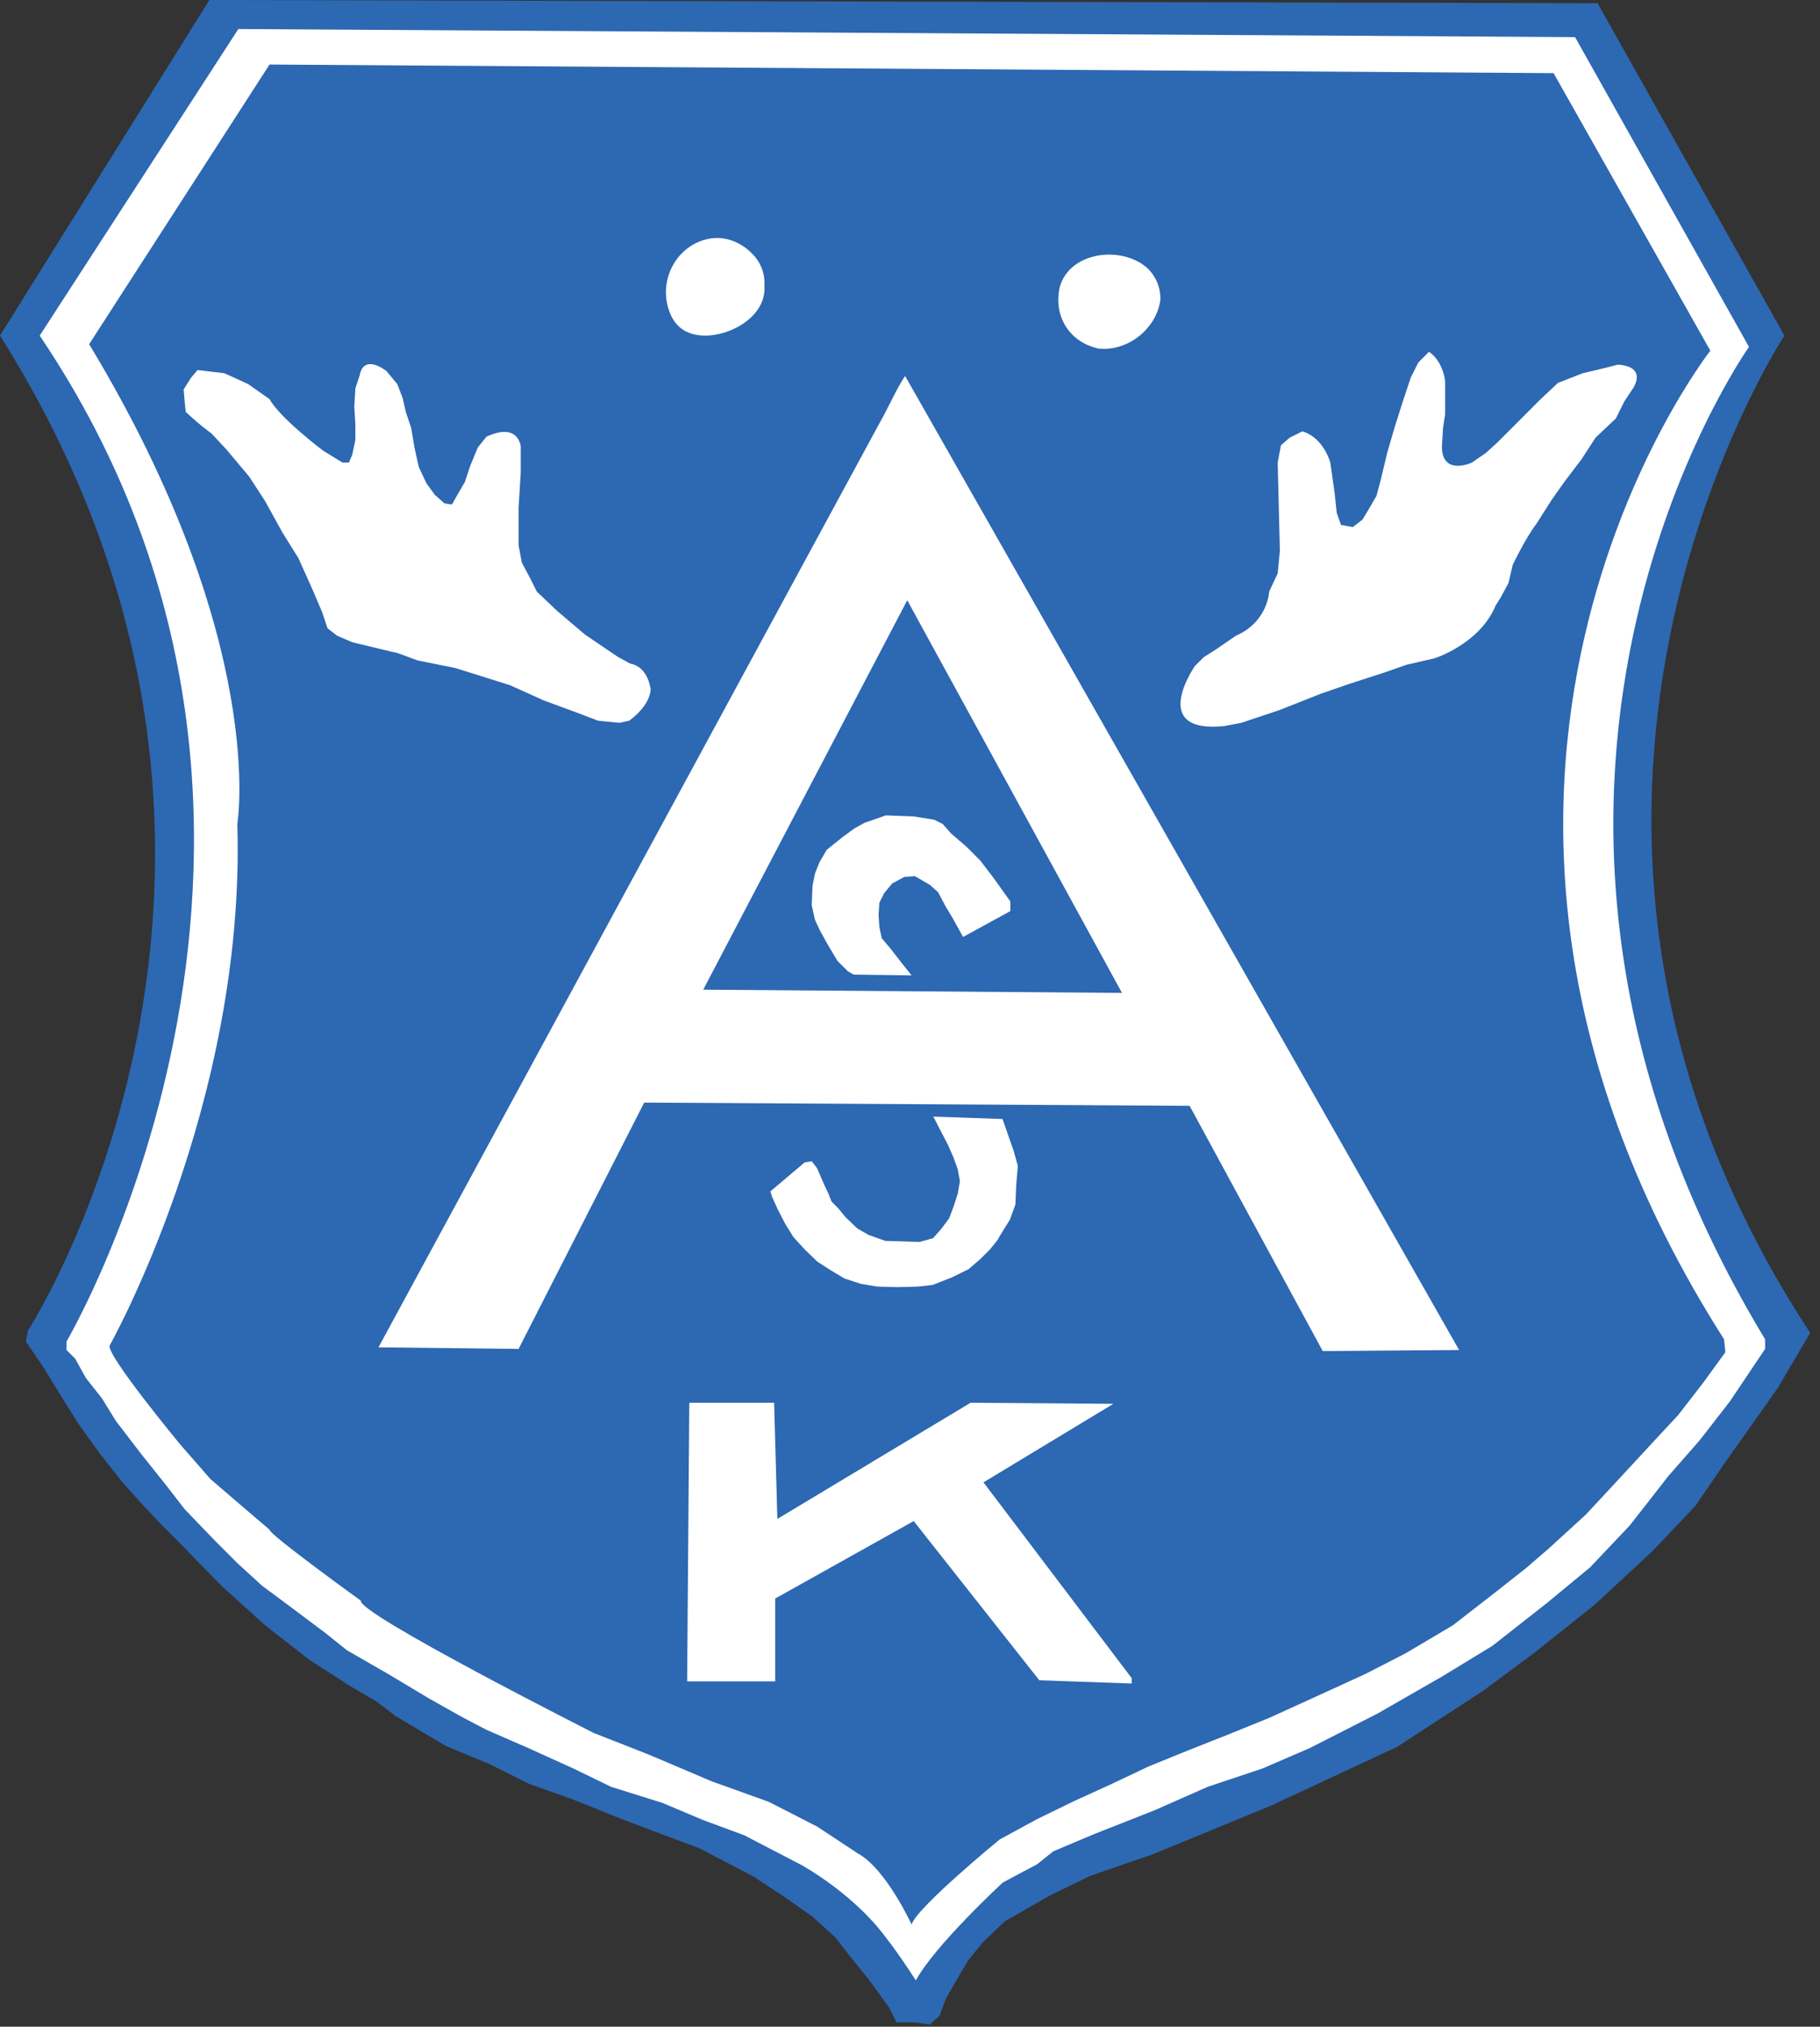 <svg width="115" height="128" viewBox="0 0 115 128" xmlns="http://www.w3.org/2000/svg"><rect x="0" y="0" width="115" height="128" fill="#333333" stroke="none"/><title>ÄSK Klubbmärke_enfärg_RGB</title><g fill="none" fill-rule="evenodd"><path d="M13.23 0l87.717.204 11.805 20.993s-19.945 30.165 1.628 62.98l-2.035 3.464-3.46 4.893-1.764 2.58-2.713 2.855-3.663 3.397-3.935 3.125-3.12 2.31-5.43 3.533L80.393 114l-4.613 1.904-2.986 1.223-3.935 1.358-2.51 1.223-1.9 1.087-.95.544-1.357 1.29-.95 1.154-.882 1.495-.542.95-.407 1.087-.61.544-.95-.135h-1.153l-.475-.95-1.29-1.768-.88-1.087-1.222-1.562-1.424-1.29-1.832-1.292-1.968-1.29-1.696-.884-1.695-.883-2.375-.884-2.51-.95-3.053-1.224-2.85-1.02-2.44-1.222-2.783-1.155-3.19-1.903-1.152-.883-1.628-.952-2.646-1.7-2.78-2.172-2.783-2.514-2.78-2.854-1.087-1.087-1.085-1.154-1.29-1.426-1.492-1.903-1.22-1.698-.95-1.496-1.288-2.106-1.154-1.698.136-.68S20.964 54.42 0 21.197L13.23 0z" fill="#2D68B2"/><path d="M15.06 1.834l84.463.51 10.99 19.566s-19.945 28.025 1.018 62.674v.61l-2.238 3.33-1.9 2.446-1.967 2.242-2.442 3.125-2.51 2.65-2.714 2.242-3.46 2.716-3.122 1.903-4.138 2.376-4.274 2.175-2.985 1.29-3.46 1.156-3.39 1.495-3.8 1.496-2.578 1.087-1.018.815-2.17 1.155s-4.275 3.94-5.496 6.182c0 0-1.29-2.038-2.442-3.397 0 0-1.696-2.106-4.75-3.872l-3.662-1.902-2.578-.952-2.578-1.087-3.257-1.02-2.373-1.154-2.85-1.29-2.645-1.154-1.56-.816-2.17-1.223-2.376-1.426-2.713-1.562-1.357-1.087-1.9-1.426-2.103-1.562-1.56-1.427L13.5 97.22l-1.83-1.902-1.155-1.495-1.628-2.038-1.56-2.038-.882-1.427-1.018-1.29-.678-1.223-.544-.544v-.543s19.2-32.543-1.696-63.523L15.06 1.834z" fill="#FFF"/><path d="M17.028 4.076l81.138.544 9.905 17.528s-21.485 27.364.866 62.436l.085.815-1.407 1.935-1.577 2.038-1.425 1.53-2.577 2.785-1.832 1.97-2.305 2.106-1.493 1.29-1.9 1.496-2.713 2.106-2.986 1.766-2.51 1.29-3.12 1.428-2.986 1.358-2.51 1.02-2.578 1.02-2.51 1.018-2.442 1.155-2.24 1.02-2.373 1.155-2.375 1.29s-5.223 4.28-5.563 5.368c0 0-1.628-3.533-3.392-4.484l-2.578-1.7-3.053-1.562-3.595-1.29-4.004-1.7-3.46-1.358s-14.925-7.542-14.72-8.357c0 0-5.836-4.212-5.768-4.484l-1.832-1.564-1.9-1.63-1.9-2.174s-4.612-5.57-4.476-6.25c0 0 8.616-15.287 8.073-32.95 0 0 1.967-11.55-9.362-30.302L17.03 4.076z" fill="#2D68B2"/><path d="M57.19 23.745c-.61.917-1.018 1.936-1.617 2.98l-.848 1.564-30.81 56.803 8.852.102 7.938-15.558 34.463.204 8.412 15.49 8.616-.067-34.56-60.735-.446-.783z" fill="#FFF"/><path fill="#2D68B2" d="M57.326 37.91l-12.89 24.594 26.458.204"/><path fill="#FFF" d="M54 52.313l-.745.543-1.017.816-.475.815-.272.696-.15.765-.052 1.222.203.918.307.662.508.917.61 1.02.662.662.357.203 3.663.05-.61-.764-.713-.918-.56-.662-.152-.714-.05-.764.05-.764.305-.612.51-.61.762-.41.66-.05.357.204.61.357.51.458.457.866.458.766.66 1.19 2.986-1.632v-.61l-1.017-1.428-.88-1.155-.883-.882-.95-.816-.542-.61-.543-.273-1.29-.204-1.763-.068-1.358.475M58.97 70.52l4.377.153.356 1.02.356 1.018.253.92-.1 1.222-.052 1.222-.355.97s-.713 1.12-.713 1.17c0 .05-.56.714-.56.714l-.56.56-.762.663-1.07.527-1.22.476-.916.102-1.323.034-1.254-.035-1.018-.17-1.05-.34-.85-.51-.847-.543-.78-.747-.746-.815-.508-.816-.475-.917-.372-.815-.102-.34 2.17-1.834.442-.068.34.442.44 1.02.272.576.203.51.407.407.475.578.746.713.714.408 1.05.373 2.172.068.848-.237.51-.578.508-.68.305-.815.238-.747.135-.78-.136-.75-.27-.746-.34-.78-.407-.782-.526-1.02zM48.302 18.036c.137 1.938-2.102 3.16-3.73 3.16-1.018 0-1.832-.407-2.24-1.426-.813-2.038.408-4.28 2.443-4.688 1.018-.203 2.035.204 2.74.93.525.51.83 1.224.787 2.024zM73.32 18.943c-.255 1.846-2.087 3.273-3.92 3.07-1.83-.408-2.848-2.04-2.44-3.873.61-2.242 3.866-2.65 5.506-1.238.552.515.88 1.237.853 2.04zM39.076 41.51l-2.103-1.426-1.763-1.495-1.29-1.224-.406-.815-.543-1.018-.203-1.087v-2.378l.136-2.242v-1.63s-.136-1.563-2.17-.612l-.544.68-.476 1.154-.34 1.02-.474.815-.34.61-.474-.067-.61-.543-.543-.748-.475-1.02-.27-1.222-.205-1.223-.34-1.02-.203-.883-.34-.883-.677-.815s-1.425-1.156-1.696.27l-.27.816-.07 1.155.068 1.088v1.02l-.203.95-.204.476h-.407l-1.22-.748s-2.713-2.038-3.392-3.26l-1.357-.952-1.49-.68-1.697-.203-.407.477-.475.747.07.815.066.61c.95.884 1.63 1.36 1.63 1.36l.948 1.02 1.425 1.697 1.017 1.563 1.085 1.97 1.018 1.63.882 1.97.61 1.427.34 1.02.61.475.95.407s2.782.68 2.85.68l1.288.474 2.375.476 3.46 1.087 2.103.95 2.035.75 1.425.542 1.356.135.61-.136s1.29-.884 1.358-1.97c0 0-.136-1.428-1.29-1.632l-.746-.407zM75.507 42.054s-2.985 4.28 1.832 3.805l1.084-.205 2.443-.815 2.578-1.02 1.763-.61 2.307-.748 1.357-.476 1.764-.407s2.85-.885 3.867-3.33l.34-.544.474-.883.27-1.155s.815-1.7 1.494-2.582l.95-1.494.814-1.155 1.086-1.427.882-1.36 1.29-1.222.542-1.087.542-.814s.95-1.36-.95-1.495l-.814.205-1.424.34-1.56.61-1.154 1.088L96.2 26.36l-1.562 1.563-.746.68-.882.61s-1.9.884-1.9-1.018l.07-1.156.134-.884v-2.038s-.068-1.223-1.018-1.902l-.678.68-.475.95-.542 1.63-.474 1.496-.475 1.63-.406 1.7-.272 1.018-.474.815-.408.68-.61.475-.746-.136-.272-.747-.135-1.29-.272-1.903s-.407-1.563-1.764-1.97l-.813.407-.543.477-.203 1.087.137 5.57-.136 1.427-.542 1.156s-.068 1.902-2.103 2.786l-1.29.883-.745.475-.543.544zM43.554 88.592l-.136 17.596h5.563v-5.23l8.753-4.893 7.937 10.055 5.835.204v-.34L62.143 93.62l8.208-4.96-9.022-.068-12.21 7.338-.205-7.338"/></g></svg>